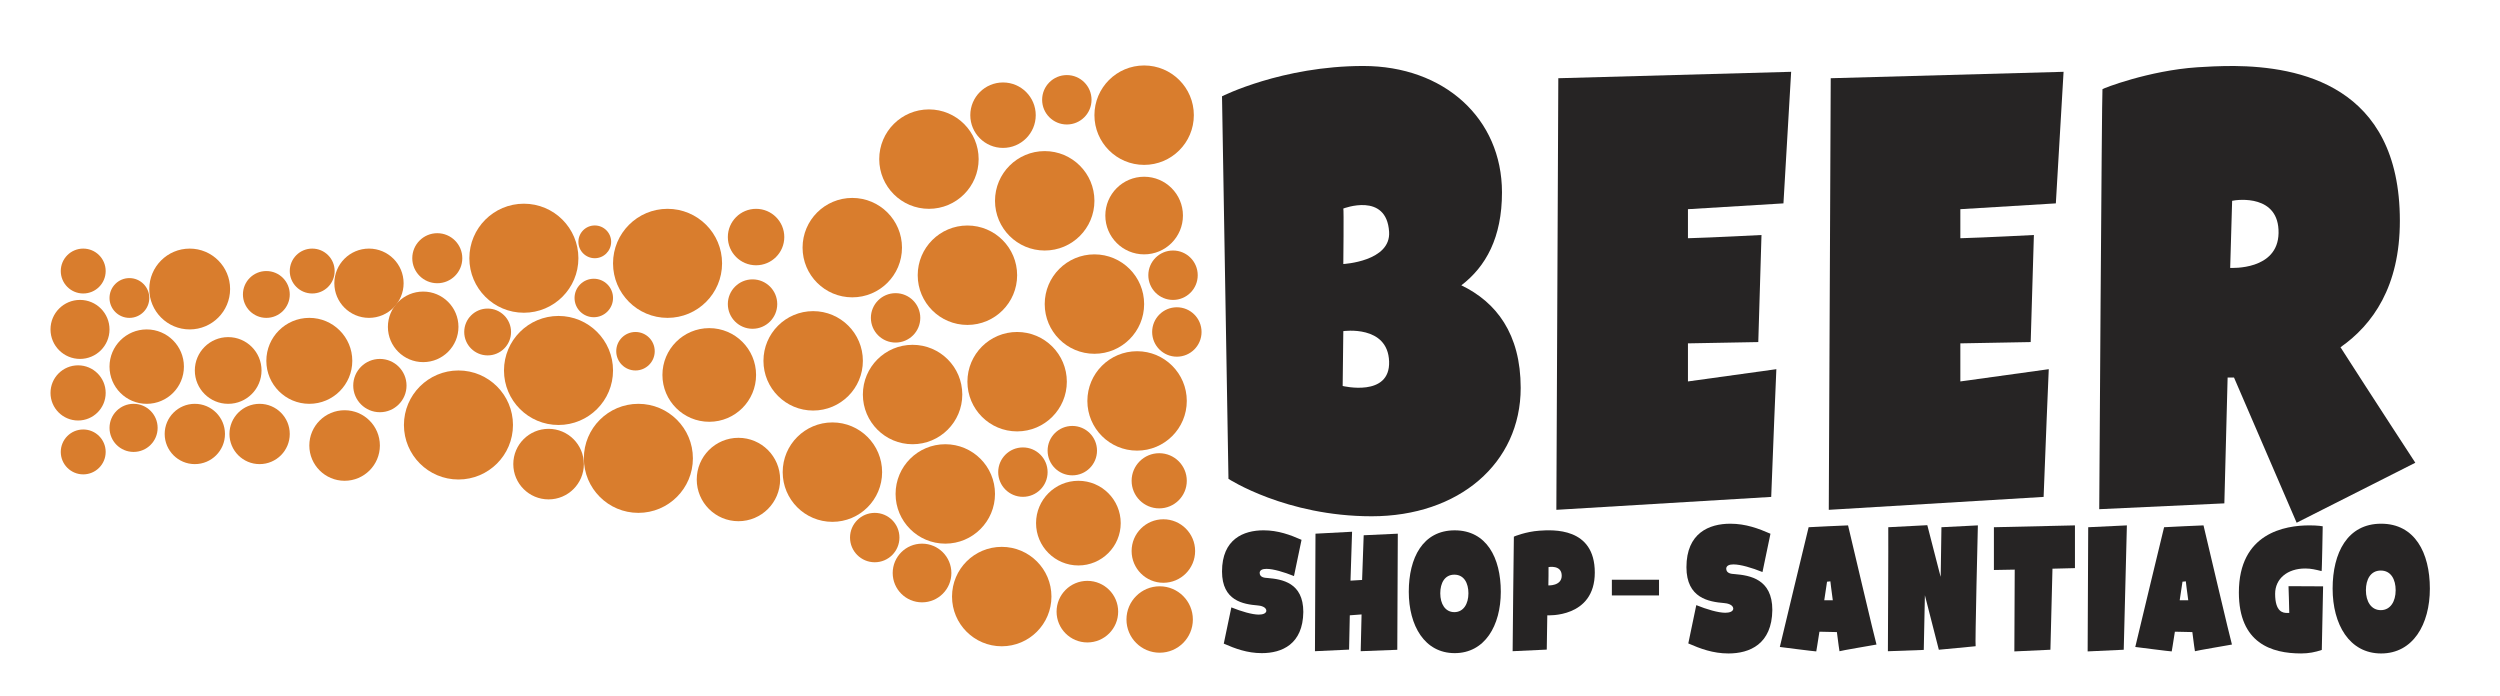 <?xml version="1.0" encoding="utf-8"?>
<!-- Generator: Adobe Illustrator 16.0.0, SVG Export Plug-In . SVG Version: 6.00 Build 0)  -->
<!DOCTYPE svg PUBLIC "-//W3C//DTD SVG 1.1//EN" "http://www.w3.org/Graphics/SVG/1.1/DTD/svg11.dtd">
<svg version="1.1" id="Capa_1" xmlns="http://www.w3.org/2000/svg" xmlns:xlink="http://www.w3.org/1999/xlink" x="0px" y="0px"
	 width="400px" height="111.334px" viewBox="0 0 400 111.334" enable-background="new 0 0 400 111.334" xml:space="preserve">
<path fill="#D97D2D" d="M16.908,43.367c0,1.983-1.609,3.591-3.593,3.591c-1.983,0-3.592-1.608-3.592-3.591s1.608-3.592,3.592-3.592
	C15.299,39.775,16.908,41.384,16.908,43.367"/>
<path fill="#D97D2D" d="M17.522,52.707c0,2.607-2.113,4.72-4.72,4.72s-4.721-2.113-4.721-4.72c0-2.608,2.113-4.721,4.721-4.721
	S17.522,50.099,17.522,52.707"/>
<path fill="#D97D2D" d="M16.908,62.867c0,2.437-1.976,4.414-4.414,4.414s-4.413-1.977-4.413-4.414c0-2.438,1.975-4.414,4.413-4.414
	S16.908,60.428,16.908,62.867"/>
<path fill="#D97D2D" d="M16.908,72.309c0,1.983-1.609,3.592-3.593,3.592c-1.983,0-3.592-1.608-3.592-3.592
	c0-1.984,1.608-3.592,3.592-3.592C15.299,68.716,16.908,70.325,16.908,72.309"/>
<path fill="#D97D2D" d="M29.427,58.659c0,3.287-2.665,5.953-5.952,5.953c-3.287,0-5.953-2.667-5.953-5.953s2.666-5.952,5.953-5.952
	C26.762,52.707,29.427,55.372,29.427,58.659"/>
<path fill="#D97D2D" d="M23.887,47.677c0,1.758-1.426,3.183-3.183,3.183c-1.756,0-3.182-1.424-3.182-3.183
	c0-1.756,1.425-3.181,3.182-3.181C22.461,44.496,23.887,45.92,23.887,47.677"/>
<path fill="#D97D2D" d="M25.221,68.46c0,2.125-1.724,3.848-3.849,3.848s-3.849-1.724-3.849-3.848c0-2.126,1.723-3.849,3.849-3.849
	S25.221,66.334,25.221,68.46"/>
<path fill="#D97D2D" d="M35.996,69.435c0,2.663-2.159,4.823-4.824,4.823c-2.664,0-4.824-2.16-4.824-4.823
	c0-2.664,2.16-4.823,4.824-4.823C33.837,64.612,35.996,66.771,35.996,69.435"/>
<path fill="#D97D2D" d="M41.845,59.275c0,2.947-2.388,5.337-5.336,5.337c-2.947,0-5.337-2.39-5.337-5.337
	c0-2.948,2.39-5.337,5.337-5.337C39.457,53.938,41.845,56.327,41.845,59.275"/>
<path fill="#D97D2D" d="M36.817,46.241c0,3.571-2.895,6.466-6.465,6.466c-3.572,0-6.466-2.895-6.466-6.466
	c0-3.571,2.894-6.465,6.466-6.465C33.922,39.775,36.817,42.67,36.817,46.241"/>
<path fill="#D97D2D" d="M46.362,47.113c0,2.069-1.678,3.747-3.747,3.747s-3.746-1.678-3.746-3.747s1.677-3.746,3.746-3.746
	S46.362,45.044,46.362,47.113"/>
<path fill="#D97D2D" d="M56.367,57.735c0,3.797-3.079,6.876-6.876,6.876c-3.797,0-6.876-3.08-6.876-6.876
	c0-3.797,3.079-6.876,6.876-6.876C53.289,50.859,56.367,53.938,56.367,57.735"/>
<path fill="#D97D2D" d="M36.714,69.435c0-2.664,2.159-4.823,4.824-4.823c2.664,0,4.824,2.16,4.824,4.823
	c0,2.663-2.16,4.823-4.824,4.823C38.874,74.258,36.714,72.098,36.714,69.435"/>
<path fill="#D97D2D" d="M60.781,71.282c0,3.116-2.528,5.644-5.645,5.644c-3.117,0-5.645-2.527-5.645-5.644
	c0-3.117,2.528-5.644,5.645-5.644C58.253,65.638,60.781,68.165,60.781,71.282"/>
<path fill="#D97D2D" d="M82.076,67.997c0,4.818-3.906,8.724-8.724,8.724s-8.723-3.905-8.723-8.724c0-4.817,3.905-8.722,8.723-8.722
	S82.076,63.18,82.076,67.997"/>
<path fill="#D97D2D" d="M53.545,43.367c0,1.983-1.608,3.591-3.591,3.591s-3.592-1.608-3.592-3.591s1.608-3.592,3.592-3.592
	S53.545,41.384,53.545,43.367"/>
<path fill="#D97D2D" d="M64.578,45.317c0,3.062-2.481,5.542-5.542,5.542s-5.542-2.481-5.542-5.542c0-3.061,2.482-5.542,5.542-5.542
	S64.578,42.256,64.578,45.317"/>
<path fill="#D97D2D" d="M73.968,41.315c0,2.21-1.792,4.002-4.002,4.002c-2.211,0-4.002-1.792-4.002-4.002s1.792-4.004,4.002-4.004
	C72.176,37.311,73.968,39.104,73.968,41.315"/>
<path fill="#D97D2D" d="M73.353,52.296c0,3.117-2.527,5.644-5.645,5.644c-3.118,0-5.645-2.527-5.645-5.644
	c0-3.118,2.527-5.645,5.645-5.645C70.825,46.651,73.353,49.178,73.353,52.296"/>
<path fill="#D97D2D" d="M65.045,61.691c0,2.354-1.91,4.264-4.264,4.264c-2.355,0-4.264-1.91-4.264-4.264
	c0-2.354,1.909-4.264,4.264-4.264C63.135,57.427,65.045,59.336,65.045,61.691"/>
<path fill="#D97D2D" d="M98.085,59.275c0,4.818-3.905,8.722-8.724,8.722c-4.817,0-8.723-3.904-8.723-8.722
	c0-4.818,3.905-8.724,8.723-8.724C94.18,50.551,98.085,54.457,98.085,59.275"/>
<path fill="#D97D2D" d="M92.544,41.315c0,4.818-3.906,8.723-8.724,8.723c-4.817,0-8.723-3.905-8.723-8.723s3.906-8.723,8.723-8.723
	C88.638,32.592,92.544,36.497,92.544,41.315"/>
<path fill="#D97D2D" d="M81.768,53.117c0,2.068-1.677,3.746-3.745,3.746c-2.07,0-3.747-1.677-3.747-3.746
	c0-2.069,1.677-3.746,3.747-3.746C80.091,49.371,81.768,51.048,81.768,53.117"/>
<path fill="#D97D2D" d="M93.417,74.258c0,3.117-2.528,5.645-5.645,5.645c-3.118,0-5.645-2.527-5.645-5.645
	c0-3.118,2.527-5.645,5.645-5.645C90.889,68.613,93.417,71.14,93.417,74.258"/>
<path fill="#D97D2D" d="M110.863,73.334c0,4.818-3.905,8.725-8.724,8.725c-4.817,0-8.722-3.906-8.722-8.725
	c0-4.817,3.905-8.722,8.722-8.722C106.958,64.612,110.863,68.517,110.863,73.334"/>
<path fill="#D97D2D" d="M115.532,42.135c0,4.818-3.906,8.724-8.724,8.724c-4.817,0-8.723-3.906-8.723-8.724
	c0-4.817,3.906-8.723,8.723-8.723C111.626,33.413,115.532,37.318,115.532,42.135"/>
<path fill="#D97D2D" d="M98.085,47.677c0,1.702-1.378,3.079-3.079,3.079c-1.7,0-3.079-1.377-3.079-3.079
	c0-1.7,1.378-3.078,3.079-3.078C96.708,44.599,98.085,45.977,98.085,47.677"/>
<path fill="#D97D2D" d="M97.784,38.694c0,1.447-1.173,2.621-2.62,2.621c-1.447,0-2.62-1.173-2.62-2.621
	c0-1.446,1.173-2.62,2.62-2.62C96.611,36.075,97.784,37.248,97.784,38.694"/>
<path fill="#D97D2D" d="M104.756,56.196c0,1.7-1.378,3.079-3.078,3.079c-1.701,0-3.079-1.379-3.079-3.079
	c0-1.701,1.378-3.079,3.079-3.079C103.378,53.117,104.756,54.495,104.756,56.196"/>
<path fill="#D97D2D" d="M120.972,59.993c0,4.136-3.354,7.492-7.492,7.492c-4.138,0-7.492-3.355-7.492-7.492
	c0-4.138,3.354-7.492,7.492-7.492C117.618,52.501,120.972,55.855,120.972,59.993"/>
<path fill="#D97D2D" d="M124.82,76.721c0,3.685-2.986,6.671-6.67,6.671s-6.671-2.986-6.671-6.671s2.987-6.671,6.671-6.671
	S124.82,73.036,124.82,76.721"/>
<path fill="#D97D2D" d="M141.138,75.541c0,4.392-3.561,7.954-7.954,7.954c-4.393,0-7.954-3.563-7.954-7.954
	c0-4.394,3.561-7.954,7.954-7.954C137.577,67.587,141.138,71.147,141.138,75.541"/>
<path fill="#D97D2D" d="M138.06,57.735c0,4.392-3.562,7.953-7.954,7.953c-4.393,0-7.954-3.561-7.954-7.953
	c0-4.393,3.561-7.954,7.954-7.954C134.498,49.781,138.06,53.342,138.06,57.735"/>
<path fill="#D97D2D" d="M170.694,61.07c0,4.393-3.561,7.954-7.954,7.954c-4.392,0-7.954-3.562-7.954-7.954
	c0-4.393,3.562-7.954,7.954-7.954C167.133,53.117,170.694,56.677,170.694,61.07"/>
<path fill="#D97D2D" d="M159.2,79.03c0,4.392-3.561,7.954-7.954,7.954c-4.394,0-7.954-3.563-7.954-7.954
	c0-4.394,3.561-7.954,7.954-7.954C155.64,71.076,159.2,74.637,159.2,79.03"/>
<path fill="#D97D2D" d="M153.966,63.124c0,4.392-3.561,7.953-7.954,7.953s-7.953-3.561-7.953-7.953c0-4.394,3.56-7.954,7.953-7.954
	S153.966,58.729,153.966,63.124"/>
<path fill="#D97D2D" d="M189.886,64.149c0,4.392-3.561,7.952-7.954,7.952c-4.394,0-7.954-3.56-7.954-7.952
	c0-4.393,3.561-7.954,7.954-7.954C186.325,56.196,189.886,59.757,189.886,64.149"/>
<path fill="#D97D2D" d="M183.061,48.652c0,4.393-3.56,7.954-7.953,7.954s-7.954-3.562-7.954-7.954s3.561-7.954,7.954-7.954
	S183.061,44.26,183.061,48.652"/>
<path fill="#D97D2D" d="M175.108,32.13c0,4.392-3.561,7.954-7.954,7.954s-7.954-3.562-7.954-7.954c0-4.394,3.561-7.954,7.954-7.954
	S175.108,27.736,175.108,32.13"/>
<path fill="#D97D2D" d="M162.741,44.035c0,4.392-3.561,7.954-7.954,7.954c-4.394,0-7.954-3.562-7.954-7.954
	c0-4.393,3.561-7.954,7.954-7.954C159.18,36.081,162.741,39.642,162.741,44.035"/>
<path fill="#D97D2D" d="M179.315,83.7c0,3.74-3.032,6.773-6.773,6.773c-3.742,0-6.773-3.033-6.773-6.773
	c0-3.742,3.031-6.774,6.773-6.774C176.283,76.926,179.315,79.958,179.315,83.7"/>
<path fill="#D97D2D" d="M168.231,95.451c0,4.392-3.561,7.954-7.954,7.954c-4.393,0-7.953-3.563-7.953-7.954
	c0-4.394,3.56-7.954,7.953-7.954C164.671,87.497,168.231,91.058,168.231,95.451"/>
<path fill="#D97D2D" d="M152.221,91.68c0,2.592-2.102,4.695-4.695,4.695c-2.593,0-4.695-2.104-4.695-4.695
	c0-2.594,2.102-4.695,4.695-4.695C150.119,86.984,152.221,89.086,152.221,91.68"/>
<path fill="#D97D2D" d="M143.91,86.011c0,2.182-1.77,3.951-3.952,3.951c-2.183,0-3.954-1.77-3.954-3.951
	c0-2.184,1.771-3.952,3.954-3.952C142.14,82.059,143.91,83.827,143.91,86.011"/>
<path fill="#D97D2D" d="M167.617,75.541c0,2.182-1.77,3.952-3.952,3.952c-2.183,0-3.953-1.771-3.953-3.952
	c0-2.184,1.77-3.953,3.953-3.953C165.847,71.588,167.617,73.357,167.617,75.541"/>
<path fill="#D97D2D" d="M175.521,72.102c0,2.184-1.77,3.953-3.953,3.953c-2.183,0-3.952-1.77-3.952-3.953
	c0-2.183,1.769-3.952,3.952-3.952C173.751,68.149,175.521,69.919,175.521,72.102"/>
<path fill="#D97D2D" d="M147.246,50.859c0,2.182-1.77,3.952-3.953,3.952c-2.183,0-3.952-1.77-3.952-3.952
	c0-2.183,1.77-3.953,3.952-3.953C145.476,46.906,147.246,48.676,147.246,50.859"/>
<path fill="#D97D2D" d="M144.319,39.621c0,4.393-3.561,7.953-7.954,7.953c-4.393,0-7.954-3.56-7.954-7.953
	c0-4.393,3.561-7.953,7.954-7.953C140.758,31.668,144.319,35.229,144.319,39.621"/>
<path fill="#D97D2D" d="M124.359,48.652c0,2.183-1.77,3.953-3.952,3.953c-2.184,0-3.953-1.771-3.953-3.953
	c0-2.183,1.77-3.953,3.953-3.953C122.59,44.7,124.359,46.469,124.359,48.652"/>
<path fill="#D97D2D" d="M125.487,37.928c0,2.494-2.021,4.516-4.516,4.516s-4.516-2.022-4.516-4.516c0-2.494,2.021-4.515,4.516-4.515
	S125.487,35.434,125.487,37.928"/>
<path fill="#D97D2D" d="M189.886,76.926c0,2.438-1.976,4.414-4.414,4.414c-2.437,0-4.414-1.977-4.414-4.414
	c0-2.438,1.977-4.413,4.414-4.413C187.91,72.513,189.886,74.487,189.886,76.926"/>
<path fill="#D97D2D" d="M191.22,88.165c0,2.806-2.276,5.08-5.08,5.08c-2.807,0-5.082-2.274-5.082-5.08
	c0-2.807,2.274-5.082,5.082-5.082C188.944,83.083,191.22,85.358,191.22,88.165"/>
<path fill="#D97D2D" d="M178.907,97.864c0,2.722-2.207,4.928-4.928,4.928c-2.72,0-4.927-2.206-4.927-4.928s2.207-4.926,4.927-4.926
	C176.7,92.938,178.907,95.143,178.907,97.864"/>
<path fill="#D97D2D" d="M190.859,99.12c0,2.934-2.378,5.313-5.311,5.313c-2.934,0-5.313-2.379-5.313-5.313
	c0-2.935,2.379-5.313,5.313-5.313C188.481,93.807,190.859,96.186,190.859,99.12"/>
<path fill="#D97D2D" d="M192.249,53.117c0,2.182-1.77,3.953-3.951,3.953c-2.184,0-3.953-1.771-3.953-3.953
	c0-2.183,1.77-3.953,3.953-3.953C190.479,49.164,192.249,50.934,192.249,53.117"/>
<path fill="#D97D2D" d="M191.636,44.035c0,2.182-1.769,3.953-3.952,3.953c-2.183,0-3.953-1.771-3.953-3.953
	c0-2.184,1.77-3.954,3.953-3.954C189.867,40.081,191.636,41.851,191.636,44.035"/>
<path fill="#D97D2D" d="M156.583,25.458c0,4.392-3.561,7.954-7.954,7.954s-7.953-3.562-7.953-7.954c0-4.393,3.56-7.953,7.953-7.953
	S156.583,21.065,156.583,25.458"/>
<path fill="#D97D2D" d="M165.718,18.428c0,2.892-2.344,5.237-5.235,5.237c-2.892,0-5.235-2.345-5.235-5.237
	c0-2.892,2.343-5.234,5.235-5.234C163.374,13.194,165.718,15.537,165.718,18.428"/>
<path fill="#D97D2D" d="M174.646,15.966c0,2.182-1.77,3.952-3.952,3.952c-2.183,0-3.953-1.77-3.953-3.952
	c0-2.184,1.77-3.954,3.953-3.954C172.877,12.012,174.646,13.783,174.646,15.966"/>
<path fill="#D97D2D" d="M191.015,18.428c0,4.393-3.561,7.954-7.954,7.954c-4.393,0-7.953-3.562-7.953-7.954
	c0-4.393,3.56-7.953,7.953-7.953C187.454,10.476,191.015,14.035,191.015,18.428"/>
<path fill="#D97D2D" d="M189.271,34.488c0,3.429-2.78,6.21-6.209,6.21c-3.431,0-6.21-2.781-6.21-6.21s2.78-6.21,6.21-6.21
	C186.491,28.278,189.271,31.059,189.271,34.488"/>
<path fill="#262424" d="M195.522,15.409c0,0,9.598-4.851,22.607-4.851c12.9,0,22.188,8.361,22.188,20.231
	c0,7.223-2.579,11.866-6.504,14.862c5.572,2.682,9.497,7.741,9.497,16.411c0,12.078-9.909,20.542-23.844,20.542
	c-13.726,0-22.911-5.986-22.911-5.986L195.522,15.409z M214.826,61.756c0,0,7.634,1.857,7.431-3.926
	c-0.21-5.885-7.327-4.85-7.327-4.85L214.826,61.756z M214.93,42.244c0,0,7.638-0.412,7.327-5.161
	c-0.412-6.399-7.327-3.715-7.327-3.715C215.028,33.369,214.93,42.244,214.93,42.244"/>
<path fill="#262424" d="M286.584,11.489l-1.232,21.052c0,0-10.32,0.623-15.28,0.928v4.649c3.923-0.106,11.767-0.518,11.767-0.518
	l-0.513,17.132c0,0-6.294,0.107-11.254,0.207v6.092l14.145-1.961c0,0-0.623,14.656-0.823,20.436l-34.377,2.067l0.313-69.056
	L286.584,11.489z"/>
<path fill="#262424" d="M330.172,11.489l-1.236,21.052c0,0-10.32,0.623-15.28,0.928v4.649c3.926-0.106,11.767-0.518,11.767-0.518
	l-0.512,17.132c0,0-6.295,0.107-11.255,0.207v6.092l14.146-1.961c0,0-0.622,14.656-0.824,20.436l-34.374,2.067l0.312-69.056
	L330.172,11.489z"/>
<path fill="#262424" d="M351.561,10.765c1.445-0.104,3.513-0.207,5.883-0.207c10.221,0.103,26.534,2.992,26.534,24.773
	c0,10.527-4.339,16.614-9.498,20.229c5.159,8.053,11.97,18.479,11.97,18.479l-18.987,9.598L357.443,60.41h-1.024l-0.523,20.128
	l-20.019,0.932c0,0,0.412-66.678,0.516-67.197C336.393,14.168,343.819,11.282,351.561,10.765 M357.141,32.129l-0.311,10.736
	c0.201,0,7.64,0.413,7.74-5.576C364.672,31.099,358.066,31.922,357.141,32.129"/>
<path fill="#262424" d="M201.885,104.502c-2.338,0-4.279-0.731-6.081-1.521l1.211-5.799c1.604,0.648,3.321,1.154,4.391,1.154
	c0.618,0,1.156-0.169,1.211-0.591c0-0.647-0.929-0.846-1.38-0.873c-2.309-0.197-5.714-0.732-5.714-5.433
	c0-5.18,3.436-6.587,6.645-6.587c2.335,0,4.276,0.731,6.078,1.521l-1.21,5.798c-1.604-0.646-3.322-1.152-4.392-1.152
	c-0.62,0-1.04,0.167-1.098,0.59c-0.026,0.787,0.789,0.844,1.268,0.872c2.308,0.197,5.715,0.732,5.715,5.434
	C208.472,103.094,205.094,104.502,201.885,104.502"/>
<polygon fill="#262424" points="217.711,104.191 217.851,98.309 215.967,98.45 215.853,103.938 210.393,104.191 210.478,85.389 
	216.332,85.078 216.08,92.904 217.936,92.791 218.19,85.641 223.649,85.389 223.567,103.967 "/>
<path fill="#262424" d="M232.751,84.854c5.095,0,7.377,4.391,7.377,9.824c0,5.433-2.563,9.824-7.377,9.824
	c-4.813,0-7.346-4.392-7.346-9.824C225.405,89.244,227.657,84.854,232.751,84.854 M232.696,97.942c1.462,0,2.251-1.322,2.251-3.012
	c0-1.634-0.703-2.984-2.251-2.984c-1.549,0-2.253,1.351-2.253,2.984C230.443,96.62,231.232,97.942,232.696,97.942"/>
<path fill="#262424" d="M246.3,84.91c2.11-0.142,8.867-0.592,8.867,6.699c0,7.318-7.6,6.841-7.6,6.841l-0.085,5.487l-5.46,0.254
	c0,0,0.169-18.184,0.197-18.325C242.22,85.838,244.188,85.052,246.3,84.91 M247.737,93.665c0,0,2.11,0.112,2.138-1.521
	c0.028-1.83-2.138-1.408-2.11-1.408S247.737,93.665,247.737,93.665"/>
<path fill="#262424" d="M276.554,104.554c-2.471,0-4.521-0.771-6.426-1.605l1.279-6.128c1.695,0.685,3.509,1.22,4.64,1.22
	c0.654,0,1.222-0.179,1.28-0.625c0-0.684-0.981-0.893-1.459-0.923c-2.438-0.207-6.037-0.773-6.037-5.739
	c0-5.474,3.63-6.96,7.021-6.96c2.469,0,4.52,0.772,6.423,1.604l-1.278,6.128c-1.695-0.685-3.511-1.22-4.641-1.22
	c-0.654,0-1.1,0.179-1.159,0.626c-0.029,0.832,0.832,0.892,1.339,0.922c2.438,0.208,6.037,0.773,6.037,5.74
	C283.515,103.066,279.945,104.554,276.554,104.554"/>
<path fill="#262424" d="M295.688,84.061c0,0,4.49,19.065,4.552,19.065c0.057,0-5.921,1.011-5.921,1.07
	c0,0.029-0.207-1.308-0.416-3.063l-2.794-0.061c-0.27,1.785-0.507,3.153-0.507,3.153c-0.062,0.031-5.83-0.711-5.83-0.711
	s4.58-19.127,4.609-19.158C289.409,84.327,295.688,84.061,295.688,84.061 M292.326,93.072c0,0-0.208,1.31-0.445,2.974h1.367
	c-0.237-1.664-0.387-3.032-0.387-3.032L292.326,93.072z"/>
<path fill="#262424" d="M302.063,104.196c0,0,0.089-17.876,0.06-19.84l6.247-0.326c0.593,2.23,2.141,8.417,2.141,8.24
	c0,0.089,0.119-7.914,0.119-7.914l5.83-0.296c0,0-0.477,19.333-0.357,19.333s-5.89,0.565-5.89,0.565l-2.23-8.716l-0.18,8.745
	L302.063,104.196z"/>
<polygon fill="#262424" points="319.025,84.357 331.992,84.061 331.992,90.9 328.395,90.991 328.066,103.959 322.297,104.226 
	322.355,91.139 319.025,91.198 "/>
<polygon fill="#262424" points="340.301,84.061 339.797,103.959 334.023,104.226 334.114,84.357 "/>
<path fill="#262424" d="M352.561,84.061c0,0,4.489,19.065,4.55,19.065c0.059,0-5.92,1.011-5.92,1.07
	c0,0.029-0.209-1.308-0.416-3.063l-2.794-0.061c-0.27,1.785-0.507,3.153-0.507,3.153c-0.061,0.031-5.83-0.711-5.83-0.711
	s4.58-19.127,4.61-19.158C346.28,84.327,352.561,84.061,352.561,84.061 M349.197,93.072c0,0-0.208,1.31-0.445,2.974h1.368
	c-0.236-1.664-0.388-3.032-0.388-3.032L349.197,93.072z"/>
<path fill="#262424" d="M365.952,98.07h0.331c0-0.774-0.122-4.255-0.122-4.283l5.535,0.028l-0.209,10.173
	c-1.042,0.356-2.083,0.564-3.302,0.564c-4.73,0-9.966-1.635-9.966-9.754c0-9.52,7.377-10.738,11.304-10.738
	c1.396,0,2.111,0.147,2.111,0.147s-0.119,7.229-0.179,7.169c-0.981-0.238-1.665-0.417-2.616-0.417c-2.854,0-4.819,1.637-4.819,4.047
	C364.021,97.981,365.331,98.07,365.952,98.07"/>
<path fill="#262424" d="M380.982,83.793c5.385,0,7.796,4.638,7.796,10.381c0,5.739-2.709,10.38-7.796,10.38
	c-5.084,0-7.762-4.641-7.762-10.38C373.221,88.431,375.601,83.793,380.982,83.793 M380.926,97.623c1.545,0,2.379-1.397,2.379-3.182
	c0-1.727-0.745-3.154-2.379-3.154c-1.638,0-2.381,1.428-2.381,3.154C378.545,96.226,379.378,97.623,380.926,97.623"/>
<rect x="257.898" y="92.757" fill="#262424" width="7.545" height="2.513"/>
</svg>
